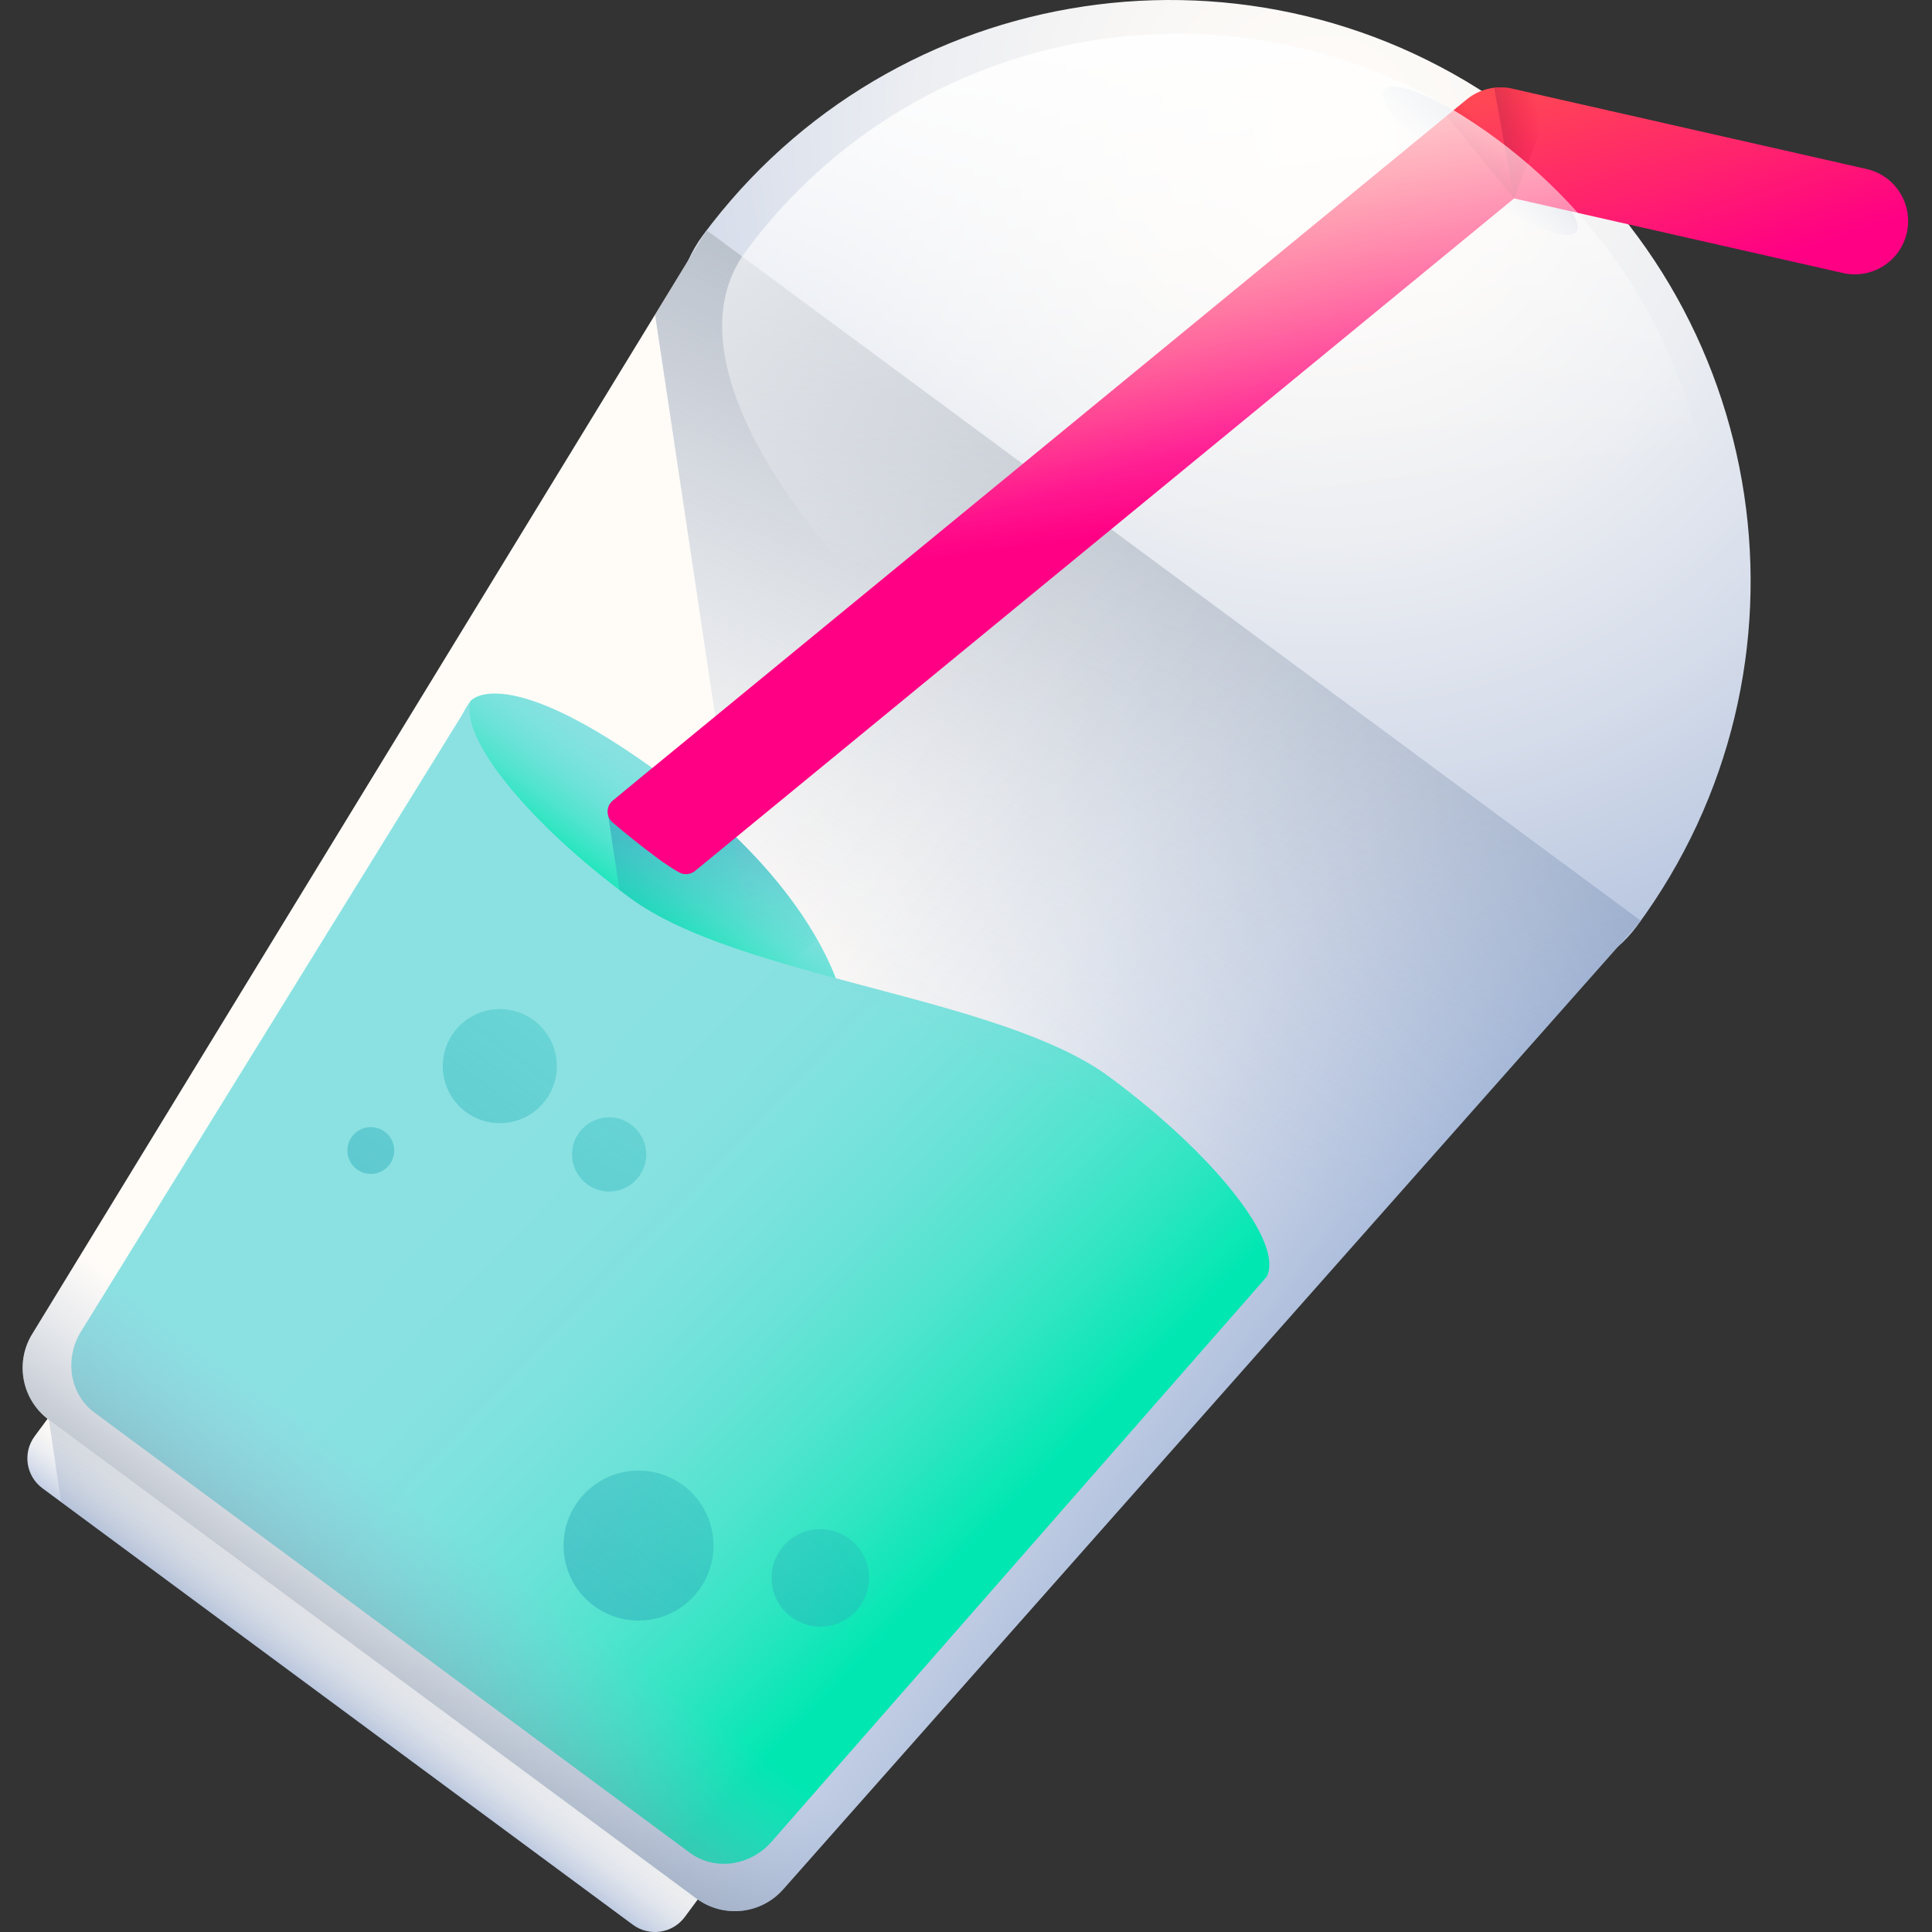 <svg height="512pt" viewBox="-6 0 512 512.001" width="512pt" xmlns="http://www.w3.org/2000/svg" xmlns:xlink="http://www.w3.org/1999/xlink"><rect x="-6" y="0" width="512" height="512.001" fill="#333333" stroke="none"/><linearGradient id="a"><stop offset="0" stop-color="#fffcf8"/><stop offset=".188" stop-color="#faf8f6"/><stop offset=".404" stop-color="#eceef2"/><stop offset=".635" stop-color="#d5dcea"/><stop offset=".875" stop-color="#b5c4df"/><stop offset="1" stop-color="#a1b5d8"/></linearGradient><linearGradient id="b" gradientTransform="matrix(.807 .597 -.597 .807 192.259 -102.041)" gradientUnits="userSpaceOnUse" x1="241.076" x2="241.076" xlink:href="#a" y1="491.399" y2="513.644"/><linearGradient id="c"><stop offset="0" stop-color="#a1b5d8" stop-opacity="0"/><stop offset=".034" stop-color="#9fb3d5" stop-opacity=".035"/><stop offset=".452" stop-color="#8898af" stop-opacity=".451"/><stop offset=".788" stop-color="#798898" stop-opacity=".788"/><stop offset="1" stop-color="#748290"/></linearGradient><linearGradient id="d" gradientTransform="matrix(.807 .597 -.597 .807 192.259 -102.041)" gradientUnits="userSpaceOnUse" x1="260.74" x2="193.273" xlink:href="#c" y1="559.489" y2="300.05"/><radialGradient id="e" cx="203.522" cy="18.657" gradientTransform="matrix(.807 .597 -.597 .807 192.259 -102.041)" gradientUnits="userSpaceOnUse" r="267.232" xlink:href="#a"/><linearGradient id="f" gradientTransform="matrix(.807 .597 -.597 .807 192.259 -102.041)" gradientUnits="userSpaceOnUse" x1="191.098" x2="401.33" xlink:href="#a" y1="314.978" y2="314.978"/><linearGradient id="g"><stop offset="0" stop-color="#8be1e2"/><stop offset=".187" stop-color="#87e1e1"/><stop offset=".356" stop-color="#7ce2dd"/><stop offset=".517" stop-color="#6ae2d7"/><stop offset=".674" stop-color="#50e4ce"/><stop offset=".828" stop-color="#2fe5c2"/><stop offset=".977" stop-color="#07e7b4"/><stop offset="1" stop-color="#00e7b2"/></linearGradient><linearGradient id="h" gradientTransform="matrix(.807 .597 -.597 .807 192.259 -102.041)" gradientUnits="userSpaceOnUse" x1="174.512" x2="174.512" xlink:href="#g" y1="254.151" y2="296.017"/><linearGradient id="i"><stop offset=".003" stop-color="#00e7b2" stop-opacity="0"/><stop offset=".13" stop-color="#10d3b5" stop-opacity=".125"/><stop offset=".326" stop-color="#23bab9" stop-opacity=".322"/><stop offset=".53" stop-color="#30a8bc" stop-opacity=".529"/><stop offset=".748" stop-color="#389dbd" stop-opacity=".749"/><stop offset="1" stop-color="#3b9abe"/></linearGradient><linearGradient id="j" gradientTransform="matrix(.807 .597 -.597 .807 192.259 -102.041)" gradientUnits="userSpaceOnUse" x1="211.399" x2="154.915" xlink:href="#i" y1="293.243" y2="242.952"/><linearGradient id="k" gradientTransform="matrix(.807 .597 -.597 .807 192.259 -102.041)" gradientUnits="userSpaceOnUse" x1="188.174" x2="349.751" xlink:href="#g" y1="363.172" y2="384.593"/><linearGradient id="l" gradientTransform="matrix(.807 .597 -.597 .807 192.259 -102.041)" gradientUnits="userSpaceOnUse" x1="160.869" x2="160.869" xlink:href="#i" y1="192.656" y2="616.81"/><linearGradient id="m" gradientTransform="matrix(.807 .597 -.597 .807 192.259 -102.041)" gradientUnits="userSpaceOnUse" x1="212.077" x2="212.077" xlink:href="#i" y1="192.656" y2="616.81"/><linearGradient id="n" gradientTransform="matrix(.807 .597 -.597 .807 192.259 -102.041)" gradientUnits="userSpaceOnUse" x1="175.017" x2="175.017" xlink:href="#i" y1="192.656" y2="616.81"/><linearGradient id="o" gradientTransform="matrix(.807 .597 -.597 .807 192.259 -102.041)" gradientUnits="userSpaceOnUse" x1="323.359" x2="323.359" xlink:href="#i" y1="231.4" y2="655.554"/><linearGradient id="p" gradientTransform="matrix(.807 .597 -.597 .807 192.259 -102.041)" gradientUnits="userSpaceOnUse" x1="279.701" x2="279.701" xlink:href="#i" y1="231.4" y2="655.554"/><linearGradient id="q" gradientTransform="matrix(.807 .597 -.597 .807 192.259 -102.041)" gradientUnits="userSpaceOnUse" x1="269.419" x2="202.77" xlink:href="#c" y1="271.405" y2="-25.856"/><linearGradient id="r" gradientTransform="matrix(.807 .597 -.597 .807 192.259 -102.041)" gradientUnits="userSpaceOnUse" x1="241.076" x2="241.076" xlink:href="#c" y1="7.708" y2="-30.075"/><linearGradient id="s" gradientTransform="matrix(.807 .597 -.597 .807 192.259 -102.041)" gradientUnits="userSpaceOnUse" x1="135.53" x2="231.326" y1="29.513" y2="97.939"><stop offset="0" stop-color="#ff6e3a"/><stop offset=".16" stop-color="#ff6440"/><stop offset=".427" stop-color="#ff4b52"/><stop offset=".766" stop-color="#ff216e"/><stop offset="1" stop-color="#ff0084"/></linearGradient><linearGradient id="t" gradientTransform="matrix(.807 .597 -.597 .807 192.259 -102.041)" gradientUnits="userSpaceOnUse" x1="241.076" x2="241.076" xlink:href="#c" y1="452.085" y2="535.451"/><linearGradient id="u"><stop offset="0" stop-color="#e4003d" stop-opacity="0"/><stop offset=".584" stop-color="#bd294b" stop-opacity=".584"/><stop offset="1" stop-color="#a64153"/></linearGradient><linearGradient id="v" gradientTransform="matrix(.807 .597 -.597 .807 192.259 -102.041)" gradientUnits="userSpaceOnUse" x1="241.697" x2="238.507" xlink:href="#u" y1="-5.622" y2="10.141"/><linearGradient id="w" gradientTransform="matrix(.807 .597 -.597 .807 192.259 -102.041)" gradientUnits="userSpaceOnUse" x1="250.525" x2="235.747" xlink:href="#u" y1="-13.772" y2="1.147"/><linearGradient id="x" gradientTransform="matrix(.807 .597 -.597 .807 192.259 -102.041)" gradientUnits="userSpaceOnUse" x1="244.103" x2="143.332" y1="116.42" y2="12.834"><stop offset="0" stop-color="#fff" stop-opacity="0"/><stop offset=".916" stop-color="#fff" stop-opacity=".914"/><stop offset="1" stop-color="#fff"/></linearGradient><path d="m161.707 510.07-156.461-115.664c-4.375-3.238-5.297-9.406-2.066-13.781l14.156-19.145 172.305 127.379-14.156 19.145c-3.23 4.375-9.402 5.301-13.777 2.066zm0 0" fill="url(#b)"/><path d="m17.336 361.48-10.766 14.562.375.219 3.27 21.816 151.492 111.992c4.375 3.234 10.543 2.309 13.777-2.066l14.156-19.145zm0 0" fill="url(#d)"/><path d="m427.777 245.453c-50.539 68.363-298.105-114.652-247.566-183.016 50.539-68.363 146.926-82.812 215.289-32.277 68.363 50.539 82.812 146.926 32.277 215.293zm0 0" fill="url(#e)"/><path d="m178.555 503.125-171.609-126.863c-7.133-5.273-9.059-15.125-4.434-22.695l178.754-292.559 247.566 183.016-227.281 256.684c-5.883 6.645-15.863 7.695-22.996 2.418zm0 0" fill="url(#f)"/><path d="m118.762 185.703s9.035-11.102 51.398 20.215c42.363 31.316 47.141 59.27 47.141 59.27s-23.801-2.508-43.691-11.879c-34.316-16.164-71.008-45.742-54.848-67.605zm0 0" fill="url(#h)"/><path d="m173.609 253.309c7.305 3.441 15.133 5.953 22.117 7.762l14.82-12.168c-6.27-11.031-18.141-26.539-40.387-42.984-1.117-.828-2.211-1.617-3.281-2.387l-2.266 1.859s-4.762 3.918-8.195 6.754c-1.195.988-1.605 2.52-1.25 3.895l4.5 30.012c4.602 2.629 9.293 5.066 13.941 7.258zm0 0" fill="url(#j)"/><path d="m329.676 338.367-1.73 1.977-129.469 147.727c-5.703 6.508-15.109 7.77-21.668 2.926l-157.754-116.621c-6.555-4.848-8.105-14.211-3.555-21.57l103.262-167.098c-3.184 9.465 14.812 32.016 42.105 52.191 28.949 21.398 98.109 26.031 127.059 47.434 28.133 20.797 46.379 44.105 41.75 53.035zm0 0" fill="url(#k)"/><path d="m98.473 304.898c0 3.426-2.777 6.207-6.207 6.207s-6.207-2.781-6.207-6.207c0-3.43 2.777-6.207 6.207-6.207s6.207 2.777 6.207 6.207zm0 0" fill="url(#l)"/><path d="m165.258 305.938c0 5.43-4.402 9.828-9.832 9.828-5.43 0-9.828-4.398-9.828-9.828s4.398-9.828 9.828-9.828c5.43 0 9.832 4.398 9.832 9.828zm0 0" fill="url(#m)"/><path d="m141.578 282.535c0 8.352-6.77 15.121-15.121 15.121-8.352 0-15.121-6.77-15.121-15.121 0-8.352 6.77-15.121 15.121-15.121 8.352 0 15.121 6.77 15.121 15.121zm0 0" fill="url(#n)"/><path d="m224.312 418.16c0 7.133-5.785 12.914-12.918 12.914-7.129 0-12.914-5.781-12.914-12.914 0-7.133 5.785-12.914 12.914-12.914 7.133 0 12.918 5.781 12.918 12.914zm0 0" fill="url(#o)"/><path d="m183.09 409.602c0 10.973-8.898 19.867-19.871 19.867s-19.867-8.895-19.867-19.867c0-10.977 8.895-19.871 19.867-19.871s19.871 8.895 19.871 19.871zm0 0" fill="url(#p)"/><path d="m226.016 473.078 202.816-229.055-247.566-183.016-13.672 22.375zm0 0" fill="url(#q)"/><path d="m411.75 61.418c-2.371 3.211-15.688-2.613-29.746-13.004-14.055-10.391-23.527-21.414-21.152-24.625 2.371-3.207 15.688 2.617 29.742 13.008 14.059 10.391 23.531 21.414 21.156 24.621zm0 0" fill="url(#r)"/><path d="m482.414 72.355-87.156-19.773-217.047 178.211c-1.234 1.016-2.984 1.152-4.363.336-1.91-1.125-3.707-2.301-5.371-3.531-4.285-3.168-8.336-6.395-12.109-9.621-1.801-1.539-1.777-4.324.051-5.832 3.434-2.836 8.195-6.754 8.195-6.754l218.066-179.031c3.367-2.766 7.832-3.824 12.082-2.863l93.914 21.297c7.605 1.73 12.367 9.301 10.648 16.91-1.727 7.605-9.297 12.371-16.91 10.652zm0 0" fill="url(#s)"/><path d="m41.609 289.582-39.098 63.984c-4.625 7.57-2.699 17.422 4.434 22.695l171.609 126.863c7.133 5.277 17.117 4.227 22.996-2.418l49.711-56.137zm0 0" fill="url(#t)"/><path d="m382.68 26.359-5.305 4.355 17.883 21.871-5.297-29.336c-2.641.316-5.176 1.379-7.281 3.109zm0 0" fill="url(#v)"/><path d="m394.762 23.496c-1.594-.359-3.215-.438-4.801-.246l5.297 29.332 10.391-26.617zm0 0" fill="url(#w)"/><path d="m420.426 235.766c-46.707 63.184-275.508-105.961-228.801-169.141s135.789-76.535 198.969-29.828c63.184 46.703 76.539 135.789 29.832 198.969zm0 0" fill="url(#x)"/></svg>